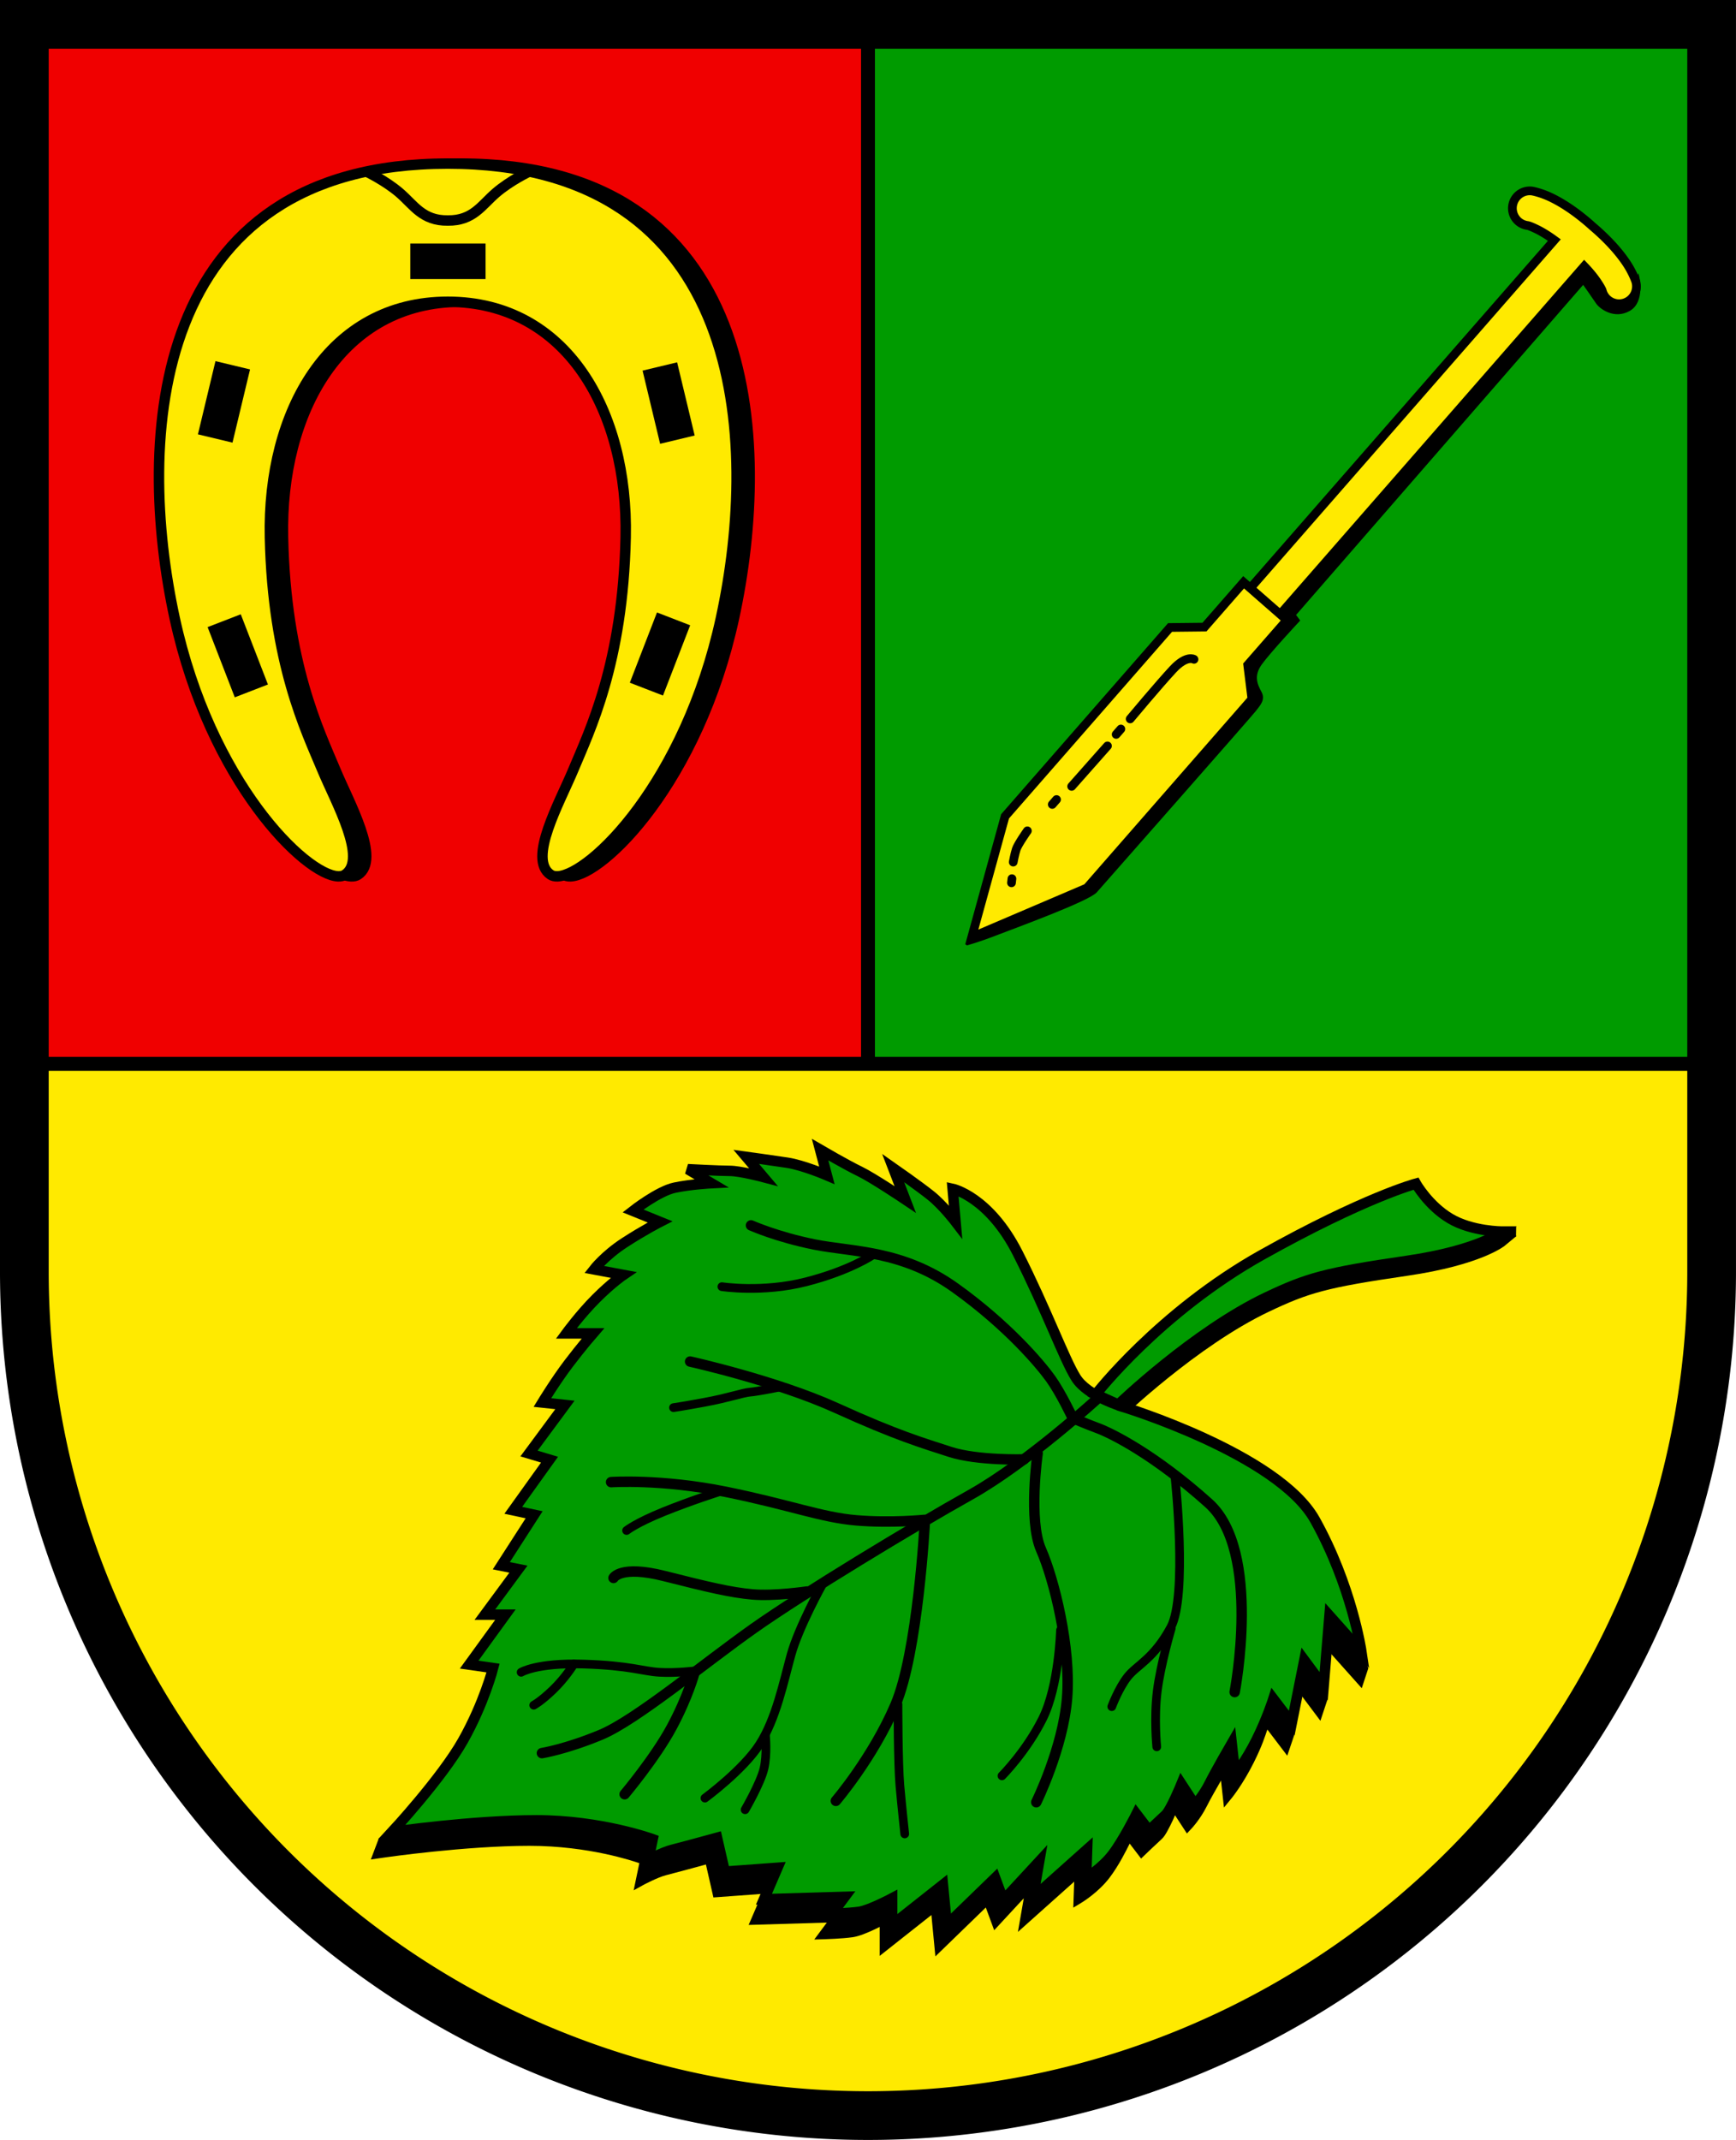 <?xml version="1.0" encoding="UTF-8" standalone="no"?>
<!-- Created with Inkscape (http://www.inkscape.org/) -->

<svg
   width="99.797mm"
   height="122.987mm"
   viewBox="0 0 99.797 122.987"
   version="1.1"
   id="svg5"
   inkscape:version="1.2.2 (732a01da63, 2022-12-09)"
   sodipodi:docname="DEU Warmsen COA.svg"
   xmlns:inkscape="http://www.inkscape.org/namespaces/inkscape"
   xmlns:sodipodi="http://sodipodi.sourceforge.net/DTD/sodipodi-0.dtd"
   xmlns="http://www.w3.org/2000/svg"
   xmlns:svg="http://www.w3.org/2000/svg">
  <sodipodi:namedview
     id="namedview7"
     pagecolor="#9e9e9e"
     bordercolor="#666666"
     borderopacity="1.0"
     inkscape:showpageshadow="2"
     inkscape:pageopacity="0"
     inkscape:pagecheckerboard="0"
     inkscape:deskcolor="#8c8c8c"
     inkscape:document-units="mm"
     showgrid="false"
     inkscape:zoom="1.1515538"
     inkscape:cx="188.44104"
     inkscape:cy="233.16322"
     inkscape:current-layer="layer1" />
  <defs
     id="defs2" />
  <g
     inkscape:label="Ebene 1"
     inkscape:groupmode="layer"
     id="layer1"
     transform="translate(-323.869,-92.04)">
    <g
       id="g2871"
       transform="translate(271.74,-8.451)">
      <path
         id="path2006"
         style="fill:#009b00;fill-opacity:1;stroke:none;stroke-width:2.8;stroke-linecap:butt;stroke-dasharray:none"
         d="m 53.529,101.891 v 71.689 a 48.498,48.498 0 0 0 48.498,48.498 48.498,48.498 0 0 0 48.498,-48.498 48.498,48.498 0 0 0 0,-5.1e-4 v -71.689 z" />
      <path
         id="rect2069"
         style="fill:#ffea00;fill-opacity:1;stroke:none;stroke-width:0.8;stroke-linecap:butt;stroke-dasharray:none"
         d="m 53.529,161.632 v 11.948 a 48.498,48.498 0 0 0 48.498,48.498 48.498,48.498 0 0 0 48.498,-48.498 48.498,48.498 0 0 0 0,-5.1e-4 v -11.948 z" />
      <path
         id="rect2126"
         style="fill:#f00000;fill-opacity:1;stroke:none;stroke-width:0.8;stroke-linecap:butt;stroke-dasharray:none"
         d="m 53.529,101.891 v 60.093 h 48.498 v -60.093 z" />
      <path
         id="path2180"
         style="fill:#ffea00;fill-opacity:1;stroke:none;stroke-width:0.8;stroke-linecap:butt;stroke-dasharray:none"
         d="m 53.529,161.632 v 11.948 a 48.498,48.498 0 0 0 48.498,48.498 48.498,48.498 0 0 0 48.498,-48.498 48.498,48.498 0 0 0 0,-5.1e-4 v -11.948 z" />
      <path
         id="path2186"
         style="fill:none;stroke:#000000;stroke-width:2.8;stroke-linecap:butt;stroke-dasharray:none"
         d="m 53.529,101.891 v 71.689 a 48.498,48.498 0 0 0 48.498,48.498 48.498,48.498 0 0 0 48.498,-48.498 48.498,48.498 0 0 0 0,-5.1e-4 v -71.689 z" />
      <path
         style="fill:none;stroke:#000000;stroke-width:0.8;stroke-linecap:butt;stroke-dasharray:none"
         d="M 53.529,161.632 H 150.526"
         id="path2188" />
      <path
         style="fill:none;stroke:#000000;stroke-width:0.8;stroke-linecap:butt;stroke-dasharray:none"
         d="m 102.027,101.891 v 59.741"
         id="path2190" />
      <g
         id="g1262"
         transform="translate(-259.431,9.477)">
        <path
           style="fill:#000000;stroke:#000000;stroke-width:0.6;stroke-dasharray:none"
           d="m 374.553,171.709 c 0,0 3.657,-4.719 9.557,-8.023 5.899,-3.303 8.849,-4.09 8.849,-4.09 0,0 0.708,1.258 1.966,2.006 1.258,0.747 2.989,0.747 2.989,0.747 0,0 -1.288,1.077 -5.506,1.691 -4.659,0.678 -5.702,0.983 -8.023,2.084 -4.196,1.991 -8.538,6.17 -8.538,6.17 z"
           id="path1233"
           sodipodi:nodetypes="cscscsscc" />
        <path
           id="path1226"
           style="color:#000000;fill:#000000;stroke-width:0.6;-inkscape-stroke:none"
           d="m 385.326,177.463 -0.158,0.046 -47.35,13.963 -0.06,0.112 c -0.084,0.161 -0.17,0.322 -0.261,0.484 -1.18,2.094 -4.166,4.616 -4.166,4.616 l -0.453,1.198 0.84,-0.121 c 0,0 4.611,-0.664 8.273,-0.664 3.405,0 5.977,0.878 6.322,0.998 l -0.326,1.56 0.572,-0.316 c 0,0 0.815,-0.435 1.291,-0.554 0.506,-0.126 1.918,-0.513 2.291,-0.615 l 0.431,1.894 2.795,-0.205 -0.77,1.785 4.496,-0.135 -0.723,0.973 0.62,-0.018 c 0,0 0.969,-0.027 1.59,-0.115 0.376,-0.054 0.84,-0.255 1.248,-0.443 0.165,-0.076 0.177,-0.087 0.301,-0.148 v 1.666 l 2.975,-2.35 0.228,2.379 2.899,-2.811 0.482,1.307 1.701,-1.838 -0.336,1.934 3.234,-2.889 -0.051,1.494 0.474,-0.287 c 0,0 0.954,-0.569 1.613,-1.438 0.539,-0.71 0.965,-1.583 1.154,-1.955 l 0.656,0.859 0.242,-0.233 c 0,0 0.642,-0.614 0.939,-0.885 0.138,-0.126 0.228,-0.281 0.334,-0.471 0.106,-0.19 0.213,-0.408 0.311,-0.618 0.069,-0.148 0.069,-0.16 0.123,-0.283 l 0.684,1.049 0.262,-0.278 c 0,0 0.501,-0.527 0.885,-1.294 0.224,-0.448 0.514,-0.943 0.814,-1.471 l 0.17,1.552 0.453,-0.554 c 0,0 0.634,-0.778 1.259,-2.029 0.493,-0.986 0.663,-1.555 0.781,-1.902 l 1.145,1.506 0.391,-1.154 0.33,-2.432 1.185,1.58 0.386,-1.163 -0.045,-2.993 2.036,2.282 0.374,-1.138 c 0,0 -1.08,-3.682 -3.224,-7.519 -0.363,-0.649 -0.903,-1.252 -1.547,-1.812 z"
           sodipodi:nodetypes="ccccccccscccscccccccsscccccccccccsccccsscccscccscccccccccscc" />
        <path
           style="fill:#009b00;fill-opacity:1;stroke:#000000;stroke-width:0.6;stroke-dasharray:none"
           d="m 376.084,171.857 c 0,0 8.954,2.725 11.068,6.507 2.113,3.782 2.67,7.564 2.67,7.564 l -1.835,-2.058 -0.334,4.06 -1.112,-1.502 -0.723,3.615 -1.057,-1.39 c 0,0 -0.362,1.14 -0.973,2.364 -0.612,1.224 -1.224,1.974 -1.224,1.974 l -0.195,-1.78 c 0,0 -0.918,1.585 -1.279,2.308 -0.361,0.723 -0.834,1.224 -0.834,1.224 l -0.779,-1.196 c 0,0 -0.612,1.502 -0.918,1.78 -0.306,0.278 -0.945,0.89 -0.945,0.89 l -0.723,-0.946 c 0,0 -0.751,1.502 -1.363,2.308 -0.612,0.806 -1.529,1.363 -1.529,1.363 l 0.056,-1.641 -3.115,2.781 0.361,-2.086 -2.058,2.225 -0.473,-1.279 -2.781,2.697 -0.222,-2.308 -2.92,2.308 v -1.529 c 0,0 -1.307,0.695 -1.891,0.779 -0.584,0.083 -1.557,0.111 -1.557,0.111 l 0.723,-0.973 -4.644,0.139 0.779,-1.808 -3.031,0.222 -0.445,-1.947 c 0,0 -2.03,0.556 -2.586,0.695 -0.556,0.139 -1.363,0.584 -1.363,0.584 l 0.25,-1.196 c 0,0 -2.976,-1.085 -6.674,-1.085 -3.699,0 -8.315,0.667 -8.315,0.667 0,0 2.864,-3.086 4.083,-5.249 1.219,-2.163 1.73,-4.169 1.73,-4.169 l -1.376,-0.197 2.084,-2.871 h -1.18 l 1.927,-2.615 -0.983,-0.197 1.888,-2.93 -1.199,-0.256 2.084,-2.91 -1.18,-0.354 2.065,-2.792 -1.298,-0.138 c 0,0 0.767,-1.258 1.514,-2.242 0.747,-0.983 1.396,-1.73 1.396,-1.73 h -1.534 c 0,0 0.806,-1.101 1.711,-2.006 0.905,-0.905 1.573,-1.357 1.573,-1.357 l -1.691,-0.315 c 0,0 0.629,-0.806 1.75,-1.534 1.121,-0.728 2.045,-1.199 2.045,-1.199 l -1.553,-0.629 c 0,0 1.455,-1.14 2.399,-1.337 0.944,-0.197 2.104,-0.256 2.104,-0.256 l -1.357,-0.806 c 0,0 1.829,0.098 2.419,0.098 0.59,0 1.927,0.354 1.927,0.354 l -0.983,-1.16 c 0,0 1.438,0.197 2.355,0.336 0.918,0.139 2.28,0.723 2.28,0.723 l -0.389,-1.474 c 0,0 1.529,0.89 2.28,1.251 0.751,0.362 2.614,1.613 2.614,1.613 l -0.695,-1.808 c 0,0 1.474,1.029 2.169,1.585 0.695,0.556 1.418,1.502 1.418,1.502 l -0.167,-1.891 c 0,0 2.095,0.444 3.747,3.708 1.652,3.264 2.674,6.096 3.343,7.158 0.669,1.062 2.671,1.649 2.671,1.649 z"
           id="path1023" />
        <path
           style="fill:#009b00;fill-opacity:1;stroke:#000000;stroke-width:0.6;stroke-dasharray:none"
           d="m 374.553,171.153 c 0,0 3.657,-4.719 9.557,-8.023 5.899,-3.303 8.849,-4.09 8.849,-4.09 0,0 0.708,1.258 1.966,2.006 1.258,0.747 2.989,0.747 2.989,0.747 0,0 -1.288,1.077 -5.506,1.691 -4.659,0.678 -5.702,0.983 -8.023,2.084 -4.196,1.991 -8.538,6.17 -8.538,6.17 z"
           id="path1025"
           sodipodi:nodetypes="cscscsscc" />
        <path
           style="fill:none;stroke:#000000;stroke-width:0.6;stroke-linecap:round;stroke-dasharray:none"
           d="m 374.693,171.357 c 0,0 -4.06,3.726 -7.341,5.562 -3.281,1.835 -9.622,5.673 -12.458,7.675 -2.836,2.002 -6.785,5.284 -8.788,6.118 -2.002,0.834 -3.393,1.057 -3.393,1.057"
           id="path1125" />
        <path
           style="fill:none;stroke:#000000;stroke-width:0.6;stroke-linecap:round;stroke-dasharray:none"
           d="m 354.733,161.439 c 0,0 1.494,0.669 3.657,1.101 2.163,0.433 5.034,0.315 8.062,2.478 3.028,2.163 4.916,4.405 5.506,5.231 0.59,0.826 1.258,2.242 1.258,2.242"
           id="path1127" />
        <path
           style="fill:none;stroke:#000000;stroke-width:0.6;stroke-linecap:round;stroke-dasharray:none"
           d="m 382.537,188.26 c 0,0 1.573,-8.101 -1.494,-10.854 -3.068,-2.753 -5.545,-4.011 -6.41,-4.326 -0.444,-0.161 -1.376,-0.551 -1.376,-0.551"
           id="path1129"
           sodipodi:nodetypes="cssc" />
        <path
           style="fill:none;stroke:#000000;stroke-width:0.6;stroke-linecap:round;stroke-dasharray:none"
           d="m 371.211,174.535 c 0,0 -0.551,3.854 0.197,5.545 0.747,1.691 1.73,5.663 1.494,8.534 -0.236,2.871 -1.77,5.978 -1.77,5.978"
           id="path1131" />
        <path
           style="fill:none;stroke:#000000;stroke-width:0.6;stroke-linecap:round;stroke-dasharray:none"
           d="m 364.722,178.546 c 0,0 -0.393,7.433 -1.691,10.461 -1.298,3.028 -3.421,5.506 -3.421,5.506"
           id="path1133" />
        <path
           style="fill:none;stroke:#000000;stroke-width:0.6;stroke-linecap:round;stroke-dasharray:none"
           d="m 351.232,169.265 c 0,0 4.955,1.101 8.416,2.674 3.461,1.573 4.955,2.006 6.528,2.517 1.573,0.511 4.247,0.433 4.247,0.433"
           id="path1135" />
        <path
           style="fill:none;stroke:#000000;stroke-width:0.5;stroke-linecap:round;stroke-dasharray:none"
           d="m 353.058,164.961 c 0,0 2.336,0.362 4.839,-0.278 2.503,-0.64 3.81,-1.529 3.81,-1.529"
           id="path1137" />
        <path
           style="fill:none;stroke:#000000;stroke-width:0.5;stroke-linecap:round;stroke-dasharray:none"
           d="m 350.277,171.913 c 0,0 0.417,-0.056 1.78,-0.306 1.363,-0.25 2.225,-0.556 2.614,-0.584 0.389,-0.028 1.641,-0.278 1.641,-0.278"
           id="path1139" />
        <path
           style="fill:none;stroke:#000000;stroke-width:0.6;stroke-linecap:round;stroke-dasharray:none"
           d="m 346.69,176.195 c 0,0 2.892,-0.195 6.591,0.556 3.699,0.751 5.506,1.474 7.508,1.641 2.002,0.167 3.921,-0.028 3.921,-0.028"
           id="path1141" />
        <path
           style="fill:none;stroke:#000000;stroke-width:0.5;stroke-linecap:round;stroke-dasharray:none"
           d="m 347.58,178.976 c 0,0 0.556,-0.445 2.141,-1.085 1.585,-0.64 3.17,-1.14 3.17,-1.14"
           id="path1143" />
        <path
           style="fill:none;stroke:#000000;stroke-width:0.6;stroke-linecap:round;stroke-dasharray:none"
           d="m 346.829,181.702 c 0,0 0.389,-0.751 2.92,-0.111 2.531,0.64 3.81,0.945 5.061,1.057 1.251,0.111 3.142,-0.167 3.142,-0.167"
           id="path1145" />
        <path
           style="fill:none;stroke:#000000;stroke-width:0.5;stroke-linecap:round;stroke-dasharray:none"
           d="m 341.518,187.124 c 0,0 0.89,-0.556 3.587,-0.473 2.697,0.083 3.393,0.417 4.366,0.473 0.973,0.056 2.058,-0.083 2.058,-0.083"
           id="path1147" />
        <path
           style="fill:none;stroke:#000000;stroke-width:0.6;stroke-linecap:round;stroke-dasharray:none"
           d="m 347.469,194.132 c 0,0 1.752,-2.086 2.697,-3.838 0.945,-1.752 1.307,-3.115 1.307,-3.115"
           id="path1149" />
        <path
           style="fill:none;stroke:#000000;stroke-width:0.5;stroke-linecap:round;stroke-dasharray:none"
           d="m 342.241,189.015 c 0,0 0.389,-0.195 1.112,-0.89 0.723,-0.695 1.196,-1.474 1.196,-1.474"
           id="path1151" />
        <path
           style="fill:none;stroke:#000000;stroke-width:0.5;stroke-linecap:round;stroke-dasharray:none"
           d="m 358.842,182.063 c 0,0 -1.363,2.447 -1.808,4.06 -0.445,1.613 -0.862,3.671 -1.808,5.145 -0.945,1.474 -3.142,3.087 -3.142,3.087"
           id="path1153" />
        <path
           style="fill:none;stroke:#000000;stroke-width:0.5;stroke-linecap:round;stroke-dasharray:none"
           d="m 354.393,195.022 c 0,0 0.89,-1.529 1.085,-2.364 0.195,-0.834 0.083,-1.919 0.083,-1.919"
           id="path1155" />
        <path
           style="fill:none;stroke:#000000;stroke-width:0.5;stroke-linecap:round;stroke-dasharray:none"
           d="m 363.181,188.96 c 0,0 0,3.42 0.111,4.672 0.111,1.251 0.278,2.781 0.278,2.781"
           id="path1157" />
        <path
           style="fill:none;stroke:#000000;stroke-width:0.5;stroke-linecap:round;stroke-dasharray:none"
           d="m 372.524,184.705 c 0,0 -0.083,3.198 -1.029,5.089 -0.945,1.891 -2.336,3.281 -2.336,3.281"
           id="path1159" />
        <path
           style="fill:none;stroke:#000000;stroke-width:0.5;stroke-linecap:round;stroke-dasharray:none"
           d="m 379.115,175.973 c 0,0 0.723,6.758 -0.25,8.565 -0.973,1.808 -1.947,2.169 -2.475,2.836 -0.528,0.667 -0.918,1.724 -0.918,1.724"
           id="path1161" />
        <path
           style="fill:none;stroke:#000000;stroke-width:0.5;stroke-linecap:round;stroke-dasharray:none"
           d="m 378.892,184.594 c 0,0 -0.612,2.058 -0.806,3.615 -0.195,1.557 -0.028,3.198 -0.028,3.198"
           id="path1163" />
        <path
           style="fill:#000000;stroke:none;stroke-width:0.6;stroke-linecap:round;stroke-dasharray:none"
           d="m 398.72,161.498 -0.01,0.58 -1.023,0.285 0.216,-0.541 z"
           id="path1235" />
      </g>
      <g
         id="g1791"
         transform="rotate(41.149,268.664,-522.318)">
        <path
           style="fill:#000000;stroke:#000000;stroke-width:0.1;stroke-linecap:round;stroke-dasharray:none"
           d="m 592.991,93.465 c 0,0 0.362,-0.528 0.918,-1.585 0.556,-1.057 2.697,-4.95 2.697,-5.617 0,-0.667 0.056,-13.487 0.028,-13.877 -0.028,-0.389 0,-0.806 -0.445,-0.973 -0.445,-0.167 -0.973,-0.389 -1.057,-1.224 -0.083,-0.834 0,-3.337 0,-3.337 l -0.389,-0.083 -0.056,-25.25 c 0,0 1.029,0.25 1.335,0.334 0.306,0.083 1.335,0.028 1.669,-0.918 0.334,-0.945 -0.89,-1.808 -0.89,-1.808 l 0.584,1.363 -0.445,0.723 -1.112,-0.111 -0.695,-0.334 -1.001,0.111 v 26.39 l 0.473,0.028 0.028,3.337 1.307,1.669 -0.222,14.349 -2.586,5.617 z"
           id="path1734" />
        <g
           id="g1622"
           transform="translate(97.886,9.566)">
          <path
             id="rect1610"
             style="fill:#ffea00;fill-opacity:1;stroke:#000000;stroke-width:0.5;stroke-linecap:round;stroke-dasharray:none"
             d="m 494.824,29.129 c -1.192,0.003 -2.065,0.153 -2.668,0.321 -0.643,0.179 -1.062,0.436 -1.062,0.436 a 1,1 0 0 0 -0.285,1.385 1,1 0 0 0 1.384,0.285 c 0,0 0.054,-0.055 0.5,-0.18 0.279,-0.078 0.679,-0.16 1.219,-0.208 v 27.664 h 2.281 V 31.169 c 0.54,0.047 0.94,0.13 1.219,0.208 0.446,0.124 0.5,0.18 0.5,0.18 a 1,1 0 0 0 1.384,-0.285 1,1 0 0 0 -0.285,-1.385 c 0,0 -0.419,-0.256 -1.062,-0.436 -0.603,-0.168 -1.476,-0.318 -2.668,-0.321 -0.075,-2e-4 -0.151,5.72e-4 -0.228,0.002 -0.077,-9.78e-4 -0.154,-0.002 -0.228,-0.002 z" />
          <g
             id="g1173">
            <path
               id="path1039"
               style="fill:#ffea00;fill-opacity:1;stroke:#000000;stroke-width:0.5;stroke-linecap:round;stroke-dasharray:none"
               d="m 493.401,57.732 v 3.421 l -1.475,1.318 v 14.413 l 3.126,6.489 3.126,-6.489 V 62.472 l -1.475,-1.318 v -3.421 h -1.652 z" />
            <path
               style="fill:none;stroke:#000000;stroke-width:0.5;stroke-linecap:round;stroke-dasharray:none"
               d="m 494.168,62.943 c 0,0 -0.492,0.079 -0.531,1.219 -0.039,1.14 0.02,3.775 0.02,3.775"
               id="path1107" />
            <path
               style="fill:none;stroke:#000000;stroke-width:0.5;stroke-linecap:round;stroke-dasharray:none"
               d="m 493.696,69.963 -0.02,3.107"
               id="path1109" />
            <path
               style="fill:none;stroke:#000000;stroke-width:0.5;stroke-linecap:round;stroke-dasharray:none"
               d="m 493.44,76.669 c 0,0 0.098,0.944 0.216,1.219 0.118,0.275 0.354,0.669 0.354,0.669"
               id="path1111" />
            <path
               style="fill:none;stroke:#000000;stroke-width:0.5;stroke-linecap:round;stroke-dasharray:none"
               d="m 494.581,79.323 0.138,0.197"
               id="path1113" />
            <path
               style="fill:none;stroke:#000000;stroke-width:0.5;stroke-linecap:round;stroke-dasharray:none"
               d="m 493.519,74.211 v 0.374"
               id="path1115" />
            <path
               style="fill:none;stroke:#000000;stroke-width:0.5;stroke-linecap:round;stroke-dasharray:none"
               d="m 493.637,68.725 v 0.413"
               id="path1117" />
          </g>
        </g>
      </g>
      <g
         id="g1926"
         transform="matrix(1,0,0,-1,-257.905,319.672)">
        <path
           id="path1928"
           style="fill:#000000;stroke:#000000;stroke-width:0.6;stroke-linecap:butt;stroke-dasharray:none"
           d="m 330.219,168.816 c -1.885,0.077 -7.34,5.399 -9.391,14.833 -2.225,10.234 -1.486,26.13 15.7,26.13 17.186,0 17.925,-15.897 15.7,-26.13 -2.051,-9.434 -7.505,-14.756 -9.391,-14.833 -0.16,-0.006 -0.294,0.025 -0.398,0.094 -1.335,0.89 0.516,4.134 1.307,6.034 0.929,2.231 2.85,6.119 3.007,13.355 0.157,7.236 -3.382,13.539 -10.225,13.539 -6.843,0 -10.383,-6.303 -10.225,-13.539 0.157,-7.236 2.078,-11.124 3.007,-13.355 0.791,-1.9 2.642,-5.144 1.307,-6.034 -0.104,-0.07 -0.238,-0.101 -0.398,-0.094 z" />
        <path
           id="path1799"
           style="fill:#ffea00;fill-opacity:1;stroke:#000000;stroke-width:0.6;stroke-linecap:butt;stroke-dasharray:none"
           d="m 329.468,168.816 c -1.885,0.077 -7.34,5.399 -9.391,14.833 -2.225,10.234 -1.486,26.13 15.7,26.13 17.186,0 17.925,-15.897 15.7,-26.13 -2.051,-9.434 -7.505,-14.756 -9.391,-14.833 -0.16,-0.006 -0.294,0.025 -0.398,0.094 -1.335,0.89 0.516,4.134 1.307,6.034 0.929,2.231 2.85,6.119 3.007,13.355 0.157,7.236 -3.382,13.539 -10.225,13.539 -6.843,0 -10.383,-6.303 -10.225,-13.539 0.157,-7.236 2.078,-11.124 3.007,-13.355 0.791,-1.9 2.642,-5.144 1.307,-6.034 -0.104,-0.07 -0.238,-0.101 -0.398,-0.094 z" />
        <path
           style="fill:none;stroke:#000000;stroke-width:0.6;stroke-linecap:butt;stroke-dasharray:none"
           d="m 340.458,209.322 c 0,0 -1.083,-0.513 -1.909,-1.221 -0.826,-0.708 -1.318,-1.612 -2.773,-1.593 -1.455,-0.02 -1.947,0.885 -2.773,1.593 -0.826,0.708 -1.909,1.221 -1.909,1.221"
           id="path1855"
           sodipodi:nodetypes="cscsc" />
        <rect
           style="fill:#000000;stroke:none;stroke-width:0.6;stroke-linecap:butt;stroke-dasharray:none"
           id="rect1857"
           width="4.327"
           height="2.044"
           x="333.62"
           y="203.142" />
        <rect
           style="fill:#000000;stroke:none;stroke-width:0.6;stroke-linecap:butt;stroke-dasharray:none"
           id="rect1911"
           width="4.327"
           height="2.044"
           x="263.777"
           y="-269.342"
           transform="rotate(76.523)" />
        <rect
           style="fill:#000000;stroke:none;stroke-width:0.6;stroke-linecap:butt;stroke-dasharray:none"
           id="rect1913"
           width="4.327"
           height="2.044"
           x="50.255"
           y="-368.411"
           transform="rotate(111.158)" />
        <rect
           style="fill:#000000;stroke:none;stroke-width:0.6;stroke-linecap:butt;stroke-dasharray:none"
           id="rect1915"
           width="4.327"
           height="2.044"
           x="107.272"
           y="383.72"
           transform="matrix(-0.233,0.972,0.972,0.233,0,0)"
           inkscape:transform-center-x="-12.867721"
           inkscape:transform-center-y="8.599595" />
        <rect
           style="fill:#000000;stroke:none;stroke-width:0.6;stroke-linecap:butt;stroke-dasharray:none"
           id="rect1917"
           width="4.327"
           height="2.044"
           x="292.644"
           y="257.873"
           transform="matrix(0.361,0.933,0.933,-0.361,0,0)"
           inkscape:transform-center-x="-12.073257"
           inkscape:transform-center-y="-5.9967739" />
      </g>
    </g>
  </g>
</svg>
